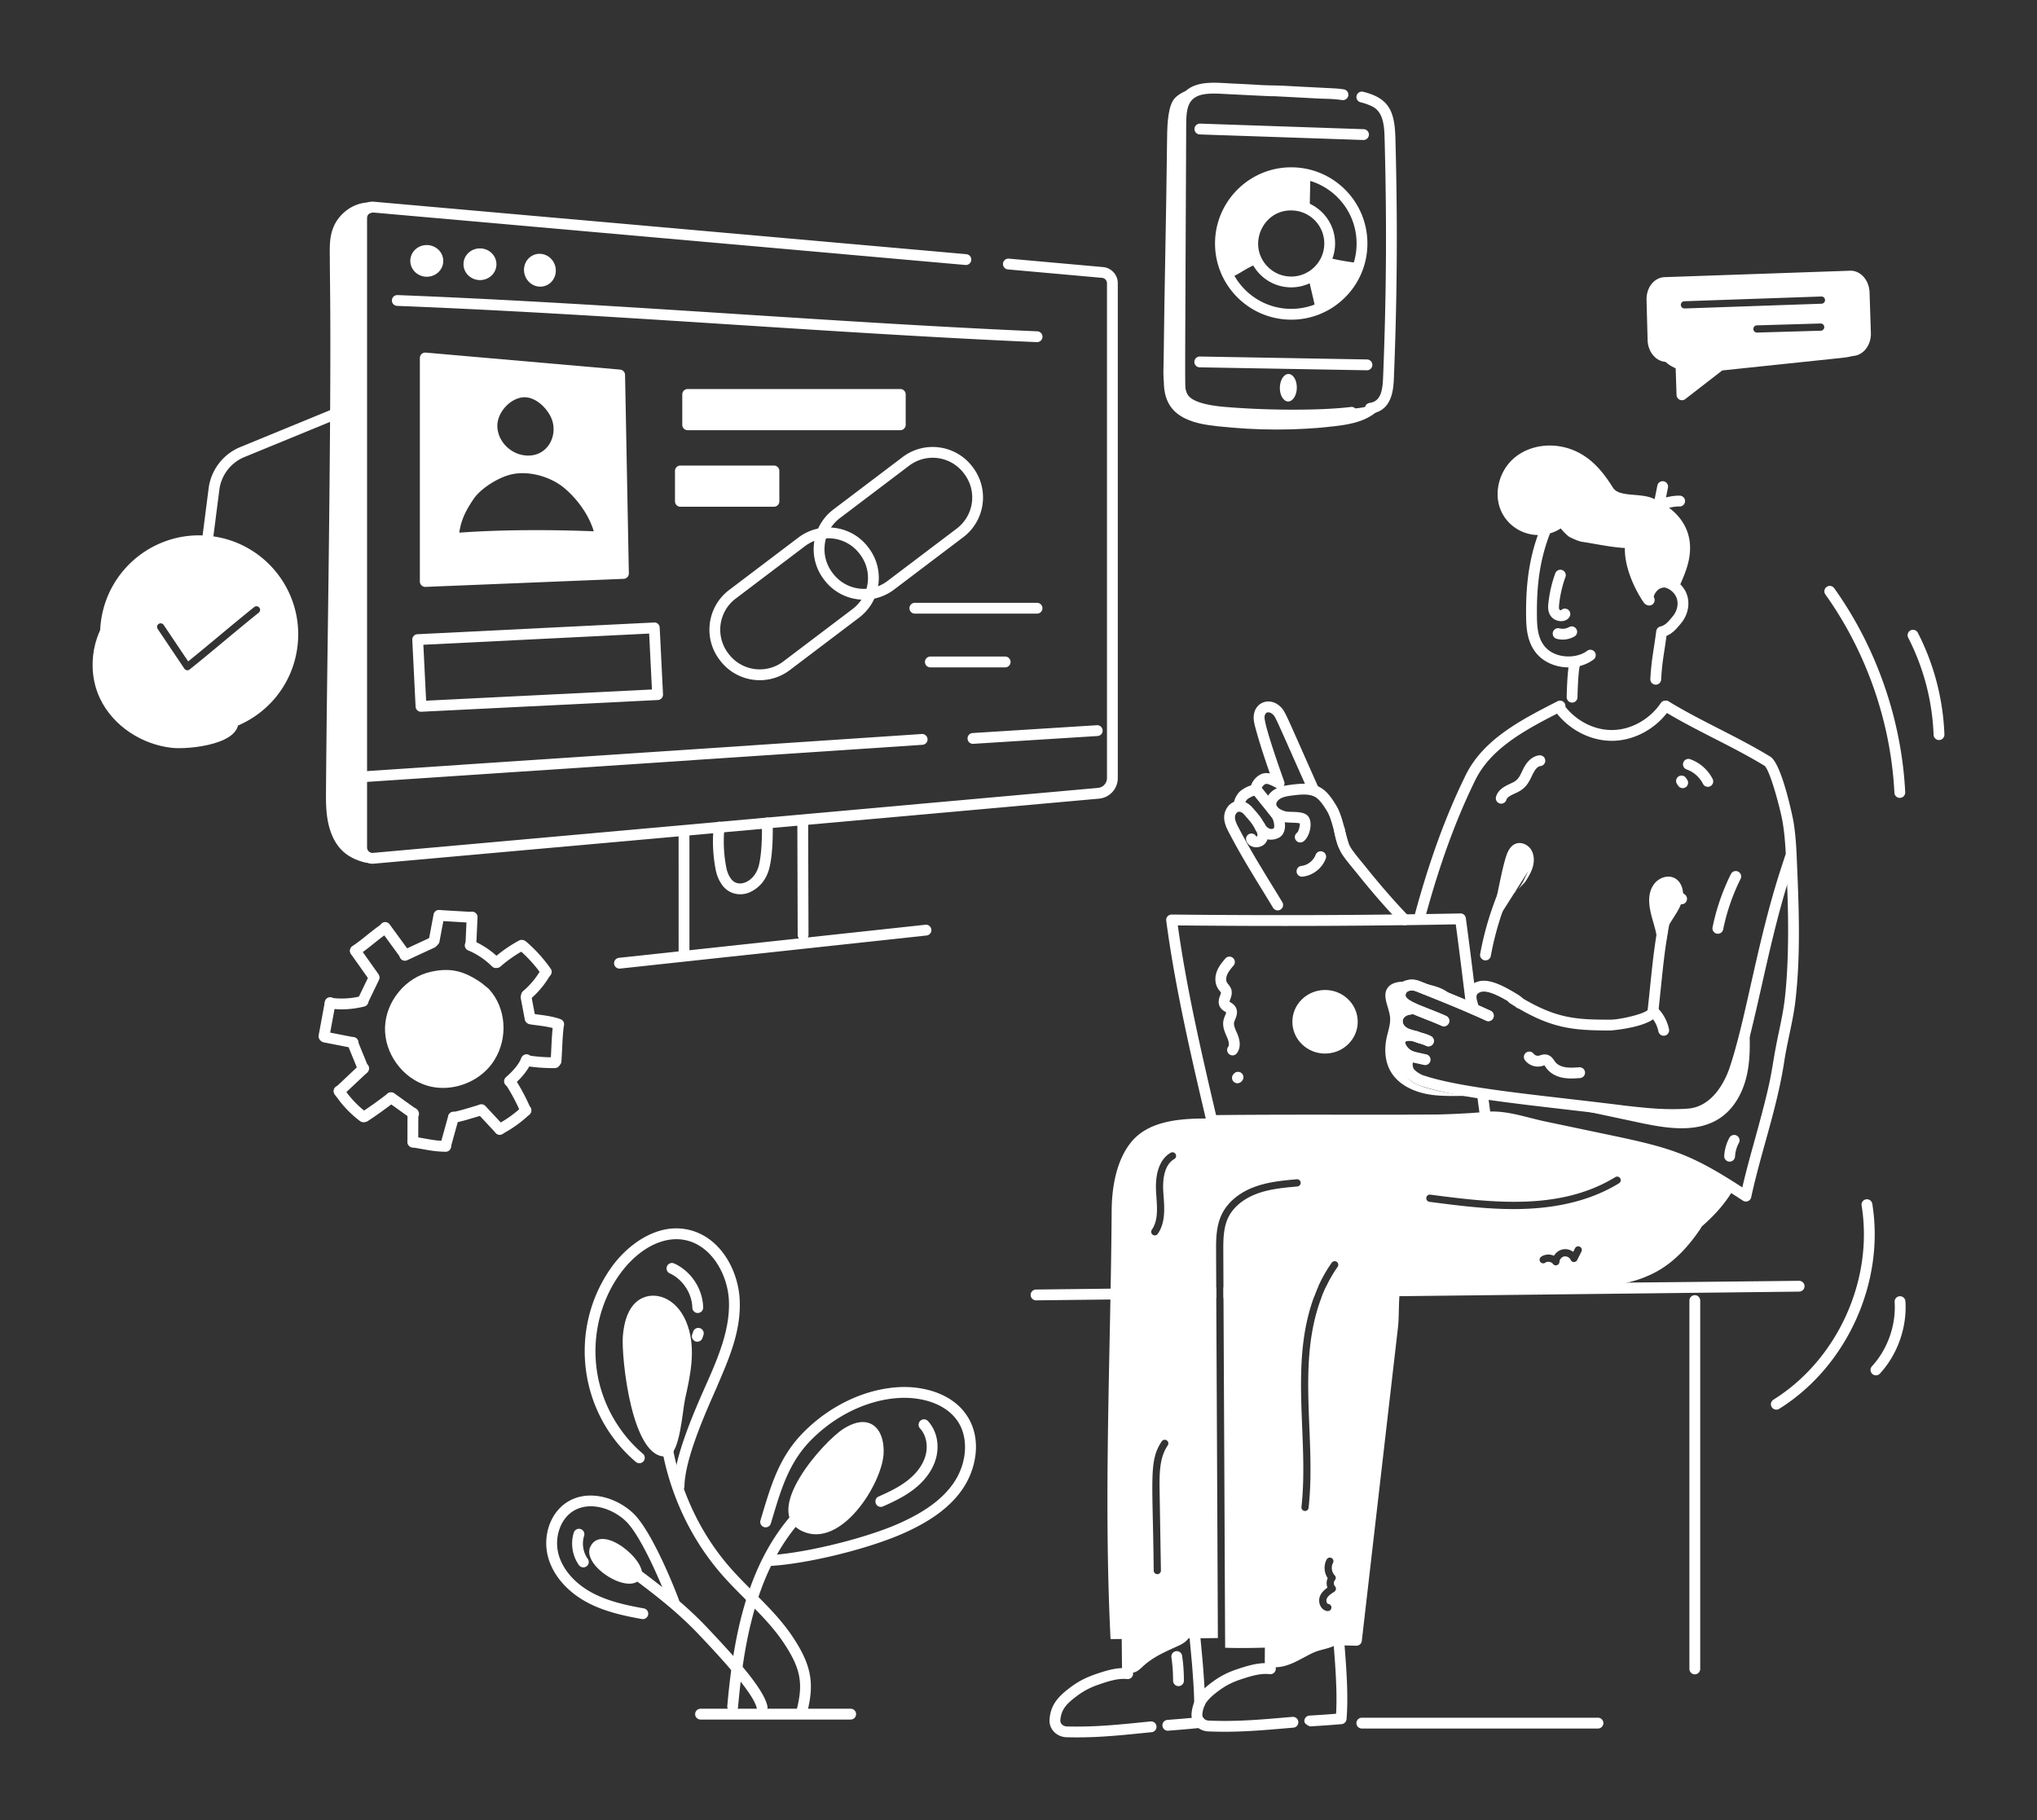<svg xmlns="http://www.w3.org/2000/svg" enable-background="new 0 0 600 600" viewBox="17.575 47.609 564.85 504.782" id="SEOLinkBuilding"><rect x="17.575" y="47.609" width="564.85" height="504.782" fill="#333333" stroke="none"/><path d="m128.629 313.179-5.448-7.458a1.5 1.5 0 0 1 2.424-1.77l5.446 7.458a1.5 1.5 0 1 1-2.422 1.77z" fill="#ffffff" class="colorffffff svgShape"></path><path d="M128.49 313.182a1.5 1.5 0 0 1 .73-1.992l7.592-3.519a1.5 1.5 0 0 1 1.262 2.722l-7.592 3.519a1.5 1.5 0 0 1-1.992-.73z" fill="#ffffff" class="colorffffff svgShape"></path><path d="M137.68 309.981a1.5 1.5 0 0 1-1.195-1.752l1.319-6.98a1.5 1.5 0 1 1 2.947.557l-1.318 6.98a1.5 1.5 0 0 1-1.752 1.195z" fill="#ffffff" class="colorffffff svgShape"></path><path d="M148.364 303.523a1.8 1.8 0 0 1-.089-.002l-8.999-.53a1.5 1.5 0 0 1-1.409-1.586c.05-.827.761-1.45 1.585-1.41l9 .53a1.5 1.5 0 0 1-.088 2.998z" fill="#ffffff" class="colorffffff svgShape"></path><path d="M148.068 311.278a1.5 1.5 0 0 1-1.43-1.567l.358-7.82a1.494 1.494 0 0 1 1.567-1.43 1.5 1.5 0 0 1 1.43 1.567l-.358 7.82a1.5 1.5 0 0 1-1.567 1.43z" fill="#ffffff" class="colorffffff svgShape"></path><path d="M155.07 316.074c-.385 0-.77-.147-1.063-.441a20.778 20.778 0 0 0-6.627-4.46 1.5 1.5 0 1 1 1.16-2.767 23.797 23.797 0 0 1 7.592 5.11 1.5 1.5 0 0 1-1.063 2.558z" fill="#ffffff" class="colorffffff svgShape"></path><path d="M155.383 316.027a1.5 1.5 0 0 1-.99-2.628c2.19-1.92 4.6-3.595 7.165-4.978a1.501 1.501 0 0 1 1.424 2.64 35.868 35.868 0 0 0-6.61 4.594c-.286.25-.639.372-.99.372z" fill="#ffffff" class="colorffffff svgShape"></path><path d="M167.864 318.044a37.727 37.727 0 0 0-6.355-7.03 1.5 1.5 0 0 1 1.955-2.275 40.722 40.722 0 0 1 6.861 7.59 1.501 1.501 0 0 1-2.46 1.715z" fill="#ffffff" class="colorffffff svgShape"></path><path d="M163.586 325.134a1.5 1.5 0 0 1-.974-2.642 22.44 22.44 0 0 0 4.74-5.609 1.5 1.5 0 1 1 2.576 1.536 25.403 25.403 0 0 1-5.37 6.357c-.283.24-.628.358-.972.358z" fill="#ffffff" class="colorffffff svgShape"></path><path d="M164.58 331.608a1.5 1.5 0 0 1-1.473-1.22l-1.112-5.863a1.5 1.5 0 1 1 2.947-.559l1.113 5.862a1.5 1.5 0 0 1-1.476 1.78z" fill="#ffffff" class="colorffffff svgShape"></path><path d="M171.94 333.066c-1.63-.607-3.829-.895-5.769-1.147-.507-.066-1-.13-1.469-.198a1.5 1.5 0 0 1 .428-2.97c.456.066.936.128 1.429.193 2.1.273 4.48.584 6.43 1.312a1.5 1.5 0 1 1-1.048 2.81z" fill="#ffffff" class="colorffffff svgShape"></path><path d="M171.756 343.408a1.5 1.5 0 0 1-1.498-1.61c.085-1.152.139-2.302.193-3.469.095-2.01.193-4.089.45-6.324a1.5 1.5 0 1 1 2.98.344c-.245 2.133-.34 4.16-.433 6.121-.056 1.193-.111 2.37-.198 3.548a1.5 1.5 0 0 1-1.494 1.39z" fill="#ffffff" class="colorffffff svgShape"></path><path d="M170.754 343.83c-2.422 0-4.65-.18-7.504-.596a1.5 1.5 0 0 1 .434-2.968c2.952.43 5.17.598 7.713.56h.02a1.5 1.5 0 0 1 .019 3c-.229.002-.456.004-.682.004z" fill="#ffffff" class="colorffffff svgShape"></path><path d="M158.86 348.982a1.5 1.5 0 0 1-.987-2.63c2.211-1.93 3.613-3.688 4.288-5.376a1.5 1.5 0 1 1 2.785 1.113c-.854 2.14-2.523 4.273-5.1 6.523-.284.248-.636.37-.986.37z" fill="#ffffff" class="colorffffff svgShape"></path><path d="M163.349 357.124a1.499 1.499 0 0 1-1.381-.913 52.167 52.167 0 0 0-4.216-7.926 1.501 1.501 0 0 1 2.518-1.632 55.153 55.153 0 0 1 4.458 8.383 1.5 1.5 0 0 1-1.38 2.088z" fill="#ffffff" class="colorffffff svgShape"></path><path d="M156.129 362.284a1.5 1.5 0 0 1-.696-2.83 30.306 30.306 0 0 0 6.935-4.982 1.5 1.5 0 1 1 2.076 2.165 33.295 33.295 0 0 1-7.62 5.476c-.223.116-.46.171-.695.171z" fill="#ffffff" class="colorffffff svgShape"></path><path d="M156.156 362.312c-.401 0-.801-.161-1.097-.478l-5.081-5.453a1.5 1.5 0 0 1 2.195-2.046l5.081 5.454a1.5 1.5 0 0 1-1.098 2.523z" fill="#ffffff" class="colorffffff svgShape"></path><path d="M143.321 359.036a1.5 1.5 0 0 1-.296-2.971c1.847-.374 3.247-.796 5.019-1.33.711-.215 1.479-.446 2.353-.698a1.5 1.5 0 0 1 .83 2.883c-.86.248-1.617.476-2.318.687-1.845.557-3.304.997-5.288 1.398-.1.02-.201.03-.3.03z" fill="#ffffff" class="colorffffff svgShape"></path><path d="M141.123 366.905a1.5 1.5 0 0 1-1.446-1.901l2.21-7.981a1.499 1.499 0 1 1 2.891.802l-2.21 7.98a1.5 1.5 0 0 1-1.445 1.1z" fill="#ffffff" class="colorffffff svgShape"></path><path d="M141.194 367.034h-.026c-2.588-.044-4.146-.323-6.505-.744-.806-.143-1.709-.305-2.788-.48a1.5 1.5 0 0 1 .48-2.961c1.098.177 2.017.341 2.836.488 2.295.41 3.68.657 6.028.697a1.501 1.501 0 0 1-.025 3z" fill="#ffffff" class="colorffffff svgShape"></path><path d="M132.053 365.844h-.004a1.5 1.5 0 0 1-1.496-1.504l.02-8.04a1.5 1.5 0 0 1 1.5-1.497h.004a1.5 1.5 0 0 1 1.496 1.504l-.02 8.04a1.5 1.5 0 0 1-1.5 1.497z" fill="#ffffff" class="colorffffff svgShape"></path><path d="M132.255 357.99c-.3 0-.603-.09-.866-.276-1.026-.726-2.091-1.49-3.156-2.254-1.04-.747-2.08-1.493-3.082-2.202a1.5 1.5 0 0 1 1.735-2.448c1.007.713 2.052 1.463 3.096 2.213 1.06.76 2.12 1.52 3.141 2.243a1.5 1.5 0 0 1-.868 2.724z" fill="#ffffff" class="colorffffff svgShape"></path><path d="M118.713 358.787a1.5 1.5 0 0 1-.828-2.751 117.658 117.658 0 0 0 7.168-5.132 1.5 1.5 0 0 1 1.838 2.372 120.949 120.949 0 0 1-7.352 5.263 1.493 1.493 0 0 1-.826.248z" fill="#ffffff" class="colorffffff svgShape"></path><path d="M118.315 358.835c-.315 0-.632-.1-.903-.303a30.451 30.451 0 0 1-7.08-7.543 1.5 1.5 0 0 1 2.503-1.653 27.447 27.447 0 0 0 6.384 6.801 1.5 1.5 0 0 1-.904 2.698z" fill="#ffffff" class="colorffffff svgShape"></path><path d="M111.636 351.794a1.5 1.5 0 0 1-1.028-2.592l6.788-6.389a1.5 1.5 0 0 1 2.056 2.185l-6.788 6.389c-.29.272-.659.407-1.028.407z" fill="#ffffff" class="colorffffff svgShape"></path><path d="M118.268 345.532a1.5 1.5 0 0 1-1.41-.988c-.425-1.168-.933-2.395-1.424-3.582-.504-1.217-1.026-2.476-1.473-3.707a1.5 1.5 0 1 1 2.818-1.025c.426 1.17.935 2.398 1.426 3.585.504 1.216 1.025 2.474 1.472 3.703a1.5 1.5 0 0 1-1.41 2.014z" fill="#ffffff" class="colorffffff svgShape"></path><path d="m115.18 338.226-7.831-1.533a1.5 1.5 0 0 1 .576-2.944l7.83 1.533a1.5 1.5 0 1 1-.575 2.944z" fill="#ffffff" class="colorffffff svgShape"></path><path d="M107.416 336.522a1.5 1.5 0 0 1-1.478-1.772l1.726-9.352a1.499 1.499 0 1 1 2.95.545l-1.724 9.35a1.502 1.502 0 0 1-1.474 1.229z" fill="#ffffff" class="colorffffff svgShape"></path><path d="M108.905 327.297a1.5 1.5 0 0 1 .414-2.971c2.818.393 5.763.224 8.518-.483a1.5 1.5 0 1 1 .746 2.905 25.257 25.257 0 0 1-9.678.55z" fill="#ffffff" class="colorffffff svgShape"></path><path d="M117.538 326.543a1.5 1.5 0 0 1-.698-2.003l3.086-6.388a1.499 1.499 0 1 1 2.701 1.306l-3.086 6.387a1.5 1.5 0 0 1-2.003.698z" fill="#ffffff" class="colorffffff svgShape"></path><path d="m120.041 319.472-5.136-7.253a1.5 1.5 0 0 1 2.45-1.734l5.135 7.253a1.5 1.5 0 0 1-2.449 1.734z" fill="#ffffff" class="colorffffff svgShape"></path><path d="M114.889 312.077a1.5 1.5 0 0 1 .419-2.08c1.37-.91 2.66-1.943 4.024-3.036 1.355-1.085 2.756-2.208 4.24-3.194a1.5 1.5 0 0 1 1.66 2.5c-1.372.91-2.66 1.943-4.025 3.035-1.354 1.086-2.756 2.209-4.24 3.195a1.5 1.5 0 0 1-2.078-.42zM153.394 340.804c-3.421 5.541-10.73 8.308-16.968 6.45-6.225-1.878-10.803-8.241-10.587-14.728.229-6.506 5.228-12.566 11.573-13.951 4.781-1.051 8.149-.386 12.808 2.855l1.812 1.48c4.405 4.768 4.801 12.366 1.362 17.894z" fill="#ffffff" class="colorffffff svgShape"></path><path d="M140.429 349.326c-1.494 0-2.988-.205-4.43-.635-6.888-2.077-11.897-9.047-11.66-16.215.255-7.23 5.737-13.835 12.753-15.367 5.287-1.163 9.076-.325 13.984 3.09.031.022.063.045.092.07l1.813 1.478c.054.045.105.093.153.145 4.774 5.169 5.42 13.453 1.536 19.7-2.975 4.818-8.611 7.734-14.241 7.734zm-2.695-29.286c-5.627 1.228-10.192 6.735-10.396 12.539-.191 5.754 3.99 11.57 9.521 13.238 5.62 1.675 12.182-.818 15.258-5.8l.003-.005c3.168-5.093 2.693-11.807-1.12-16.01l-1.684-1.373c-4.302-2.983-7.237-3.544-11.582-2.59z" fill="#ffffff" class="colorffffff svgShape"></path><path fill="#ffffff" d="M251.522 443.827c2.188-1.375 4.921-2.44 7.307-1.45 3.019 1.255 3.947 5.12 3.766 8.39-.468 8.423-11.863 26.547-22.591 21.476-11.462-5.418 5.979-24.935 11.518-28.416zM190.277 418.27c.317-4.21 1.647-8.987 5.492-10.71 4.185-1.875 10.07.471 12.536 7.812 2.219 6.603.737 13.533-.742 20.115-.754 3.352-1.408 15.407-4.875 15.984-9.922 1.649-12.837-27.532-12.41-33.201zM181.27 476.57c3.2-6.725 15.88 4.07 14.192 8.237-2.43 5.999-16.79-2.777-14.192-8.237z" class="colorcccccc svgShape"></path><path d="M220.745 522.39a1.5 1.5 0 0 1-1.496-1.632c1.97-22.303 6.729-47.028 27.084-61.314a1.5 1.5 0 1 1 1.723 2.456c-19.349 13.579-23.91 37.506-25.819 59.121a1.5 1.5 0 0 1-1.492 1.368z" fill="#ffffff" class="colorffffff svgShape"></path><path d="M229.725 480.478a1.5 1.5 0 0 1 1.41-1.585c9.931-.577 26.744-4.731 35.977-8.89C274.27 466.779 279 463.25 282 458.896c3.674-5.333 4.215-12.261 1.317-16.847-3.47-5.486-10.793-7.071-16.482-6.734-8.625.519-17.472 4.74-24.272 11.58-6.134 6.171-8.32 13.475-10.851 21.932l-.394 1.313a1.5 1.5 0 0 1-2.873-.863l.393-1.31c2.647-8.844 4.933-16.482 11.598-23.187 7.312-7.356 16.869-11.897 26.22-12.46 6.533-.395 15.03 1.535 19.196 8.126 4.132 6.536 2.283 14.83-1.381 20.152-3.323 4.824-8.447 8.682-16.125 12.14-9.67 4.355-26.63 8.545-37.036 9.15a1.5 1.5 0 0 1-1.584-1.41zM239.992 523.456a1.499 1.499 0 0 1-1.455-1.867c1.827-7.256 1.001-11.387-3.684-18.415-4.612-6.915-11.455-12.407-17.068-18.82-13.27-15.165-19.74-36.172-17.308-56.195a1.5 1.5 0 1 1 2.978.362c-2.33 19.19 3.87 39.323 16.588 53.857 2.04 2.33 4.291 4.582 6.469 6.758 3.813 3.814 7.758 7.757 10.837 12.374 5.132 7.697 6.127 12.754 4.096 20.812a1.5 1.5 0 0 1-1.453 1.134z" fill="#ffffff" class="colorffffff svgShape"></path><path d="m205.866 461.294-.031-.001a1.5 1.5 0 0 1-1.47-1.53c.165-8.166 5.734-20.745 9.06-28.26l.31-.697c3.359-7.595 6.341-15.042 5.955-22.648-.357-7.019-4.786-15.244-12.289-16.664-12.437-2.345-27.027 15.368-24.396 35.67 1.178 9.088 5.857 17.693 12.84 23.61a1.5 1.5 0 0 1-1.939 2.289c-15.72-13.319-18.886-36.66-6.964-53.734 4.2-6.014 12.22-12.448 21.018-10.783 9.106 1.723 14.3 11.094 14.726 19.46.464 9.146-3.328 17.15-6.517 24.71-3.235 7.31-8.651 19.544-8.804 27.108a1.5 1.5 0 0 1-1.499 1.47zM228.905 522.636a1.5 1.5 0 0 1-1.47-1.217c-.827-4.298-10.972-15.078-15.304-19.681l-.354-.376c-6.572-6.988-13.249-11.976-20.98-17.752l-.285-.213a1.5 1.5 0 1 1 1.795-2.404l.286.214c7.844 5.86 14.618 10.921 21.37 18.1l.353.375c7.293 7.75 15.15 16.416 16.064 21.17a1.5 1.5 0 0 1-1.475 1.784z" fill="#ffffff" class="colorffffff svgShape"></path><path d="M195.827 496.646c-.089 0-.178-.008-.267-.025-4.78-.86-10.291-1.998-15.214-4.636-5.381-2.884-9.284-7.35-10.71-12.251-1.722-5.919.42-12.422 5.095-15.461 5.953-3.874 13.987-1.29 18.525 3.107 4.785 4.638 10.7 18.845 12.574 23.927a1.5 1.5 0 1 1-2.814 1.038c-2.515-6.817-7.955-19.038-11.848-22.81-3.702-3.59-10.148-5.773-14.803-2.748-3.533 2.299-5.188 7.505-3.848 12.11 1.202 4.131 4.572 7.939 9.246 10.443 4.537 2.432 9.774 3.51 14.328 4.329a1.5 1.5 0 0 1-.264 2.977zM209.558 410.283c-.09-3.972-2.67-7.894-6.277-9.538a1.5 1.5 0 0 1 1.244-2.73c4.689 2.137 7.916 7.04 8.033 12.2a1.5 1.5 0 0 1-1.467 1.534c-.782.036-1.514-.61-1.533-1.466zM210.455 419.626a1.5 1.5 0 0 1-.938-1.903l.276-.815a1.5 1.5 0 1 1 2.844.955l-.279.824a1.5 1.5 0 0 1-1.903.939z" fill="#ffffff" class="colorffffff svgShape"></path><path d="M178.117 481.674c-1.838-2.562-2.386-6.02-1.432-9.026a1.5 1.5 0 0 1 2.86.908c-.675 2.121-.287 4.561 1.01 6.369a1.5 1.5 0 1 1-2.438 1.749zM261.827 465.518c-1.62 0-2.08-2.22-.61-2.872 2.718-1.205 5.574-2.541 8.014-4.448 1.777-1.388 4.083-3.706 4.974-6.862.778-2.757.194-5.723-1.491-7.554a1.5 1.5 0 1 1 2.207-2.031c2.411 2.62 3.243 6.606 2.17 10.4-1.11 3.937-3.883 6.747-6.013 8.411-2.709 2.117-5.882 3.601-8.643 4.826-.199.088-.405.13-.608.13zM253.464 524.501h-41.63a1.5 1.5 0 0 1 0-3h41.63a1.5 1.5 0 0 1 0 3z" fill="#ffffff" class="colorffffff svgShape"></path><path fill="#ffffff" d="M480.405 148.765c3.911 2.622 8.573 2.23 12.953 1.77l34.654-3.64c2.5-.262 5.222-.65 6.973-2.9s1.48-7.001-.963-7.782c-.587 3.005-2.703 5.204-5.01 6.22-2.307 1.015-4.811 1.044-7.264 1.061l-34.356.25c-4.512.032-7.888-.688-11.071-4.849-2.108 3.205 1.917 8.417 4.084 9.87z" class="colorcccccc svgShape"></path><path d="M535.995 128.715c-.06-1.844-.793-3.555-2.01-4.693-.965-.903-2.182-1.385-3.408-1.334l-51.414 1.783c-2.9.1-5.1 2.883-5.01 6.335l.291 11.095c.048 1.856.777 3.58 1.998 4.73.968.91 2.221 1.397 3.421 1.345l2.304-.08.302 9.259a1.5 1.5 0 0 0 2.418 1.137l13.992-10.845 32.474-1.127c2.873-.1 5.12-2.963 5.007-6.382l-.365-11.223zm-13.544 10.612-17.67.515h-.03a1 1 0 0 1-.028-1.999l17.67-.515h.03a1 1 0 0 1 .028 2zm.232-7.489-37.985 1.318a1 1 0 1 1-.068-2l37.984-1.317a1 1 0 0 1 .068 1.999z" fill="#ffffff" class="colorffffff svgShape"></path><path fill="#ffffff" d="M407.15 319.853c-1.778-.02-3.794.288-4.808 1.748-1.612 2.321.456 5.369.694 8.185.157 1.854-.519 3.662-.923 5.479-.701 3.144-.555 6.584 1.024 9.391 2.286 4.065 7.106 6.06 11.735 6.63 4.629.57 9.33.009 13.976.413a62.373 62.373 0 0 1-15.438-2.306c-2.08-.585-4.243-1.352-5.626-3.013-1.382-1.66-1.592-4.474.107-5.809-1.653.345-2.88-1.664-2.864-3.353s.686-3.38.33-5.032c-.222-1.034-.82-2.169-.254-3.06.588-.927 2.14-.983 2.515-2.014.409-1.126-.976-2.097-1.202-3.274-.188-.971.495-1.95 1.38-2.394.884-.443 1.919-.459 2.905-.387 3.466.253 6.494 1.558 9.434 3.32-.965-3.481-10-4.492-12.985-4.524zM440.424 292.313c.903-1.373 1.781-2.796 2.212-4.382s.36-3.379-.54-4.754-2.751-2.171-4.276-1.557c-1.597.643-2.326 2.463-2.803 4.118-.914 3.167-1.27 5.115-4.417 20.362l10.782-16.966c-1.438 2.86-1.947 4.503-4.361 6.605M478.994 307.64c.765-4.088 4.648-7.075 5.228-11.216.288-2.058-.501-4.416-2.369-5.328-1.95-.953-4.453.041-5.701 1.818-2.683 3.817-.411 9.064.445 12.57a28.2 28.2 0 0 1 .692 9.16 21.702 21.702 0 0 0 2.723-9.16M502.574 330.874c.235 4.849.467 9.76-.521 14.512-.988 4.752-3.346 9.409-7.338 12.17-6.418 4.44-15.054 2.995-22.686 1.37l-30.434-6.485c12.065 2.454 24.187 4.915 36.484 5.529 9.992.499 13.5-1.777 17.39-9.387a85.283 85.283 0 0 0 8.098-24.318M334.303 509.94c-.949.897-2.218 1.948-3.396 1.384-1.039-.498-1.178-1.894-1.173-3.045l.04-9.772c6.102 1.6 11.56-.52 17.521-1.262 1.44 3.356.092 5.395-2.83 6.743-3.717 1.714-7.113 3.065-10.162 5.951zM370.28 509.945c.541-3.059.63-6.198.262-9.282a30.787 30.787 0 0 0 18.895.28c.2-.062-.215 2.272-.405 2.516-.623.8-1.002.374-1.805.728-1.774.782-3.856.986-5.691 1.864-3.558 1.703-7.095 4.326-11.255 3.894z" class="colorcccccc svgShape"></path><path d="M354.832 404.67c0 1.01.01 2.01.01 3l-49.94.57h-.02a1.5 1.5 0 0 1-.02-3l20.68-.24 29.29-.33zM356.832 404.65l26.3-.31c-.43.97-.84 1.98-1.21 3.02l-25.08.29c0-.99-.01-1.99-.01-3zM517.962 404.3c.01.83-.66 1.51-1.49 1.52l-110.86 1.27-21.55.24c.4-1.04.83-2.04 1.3-3.01l83.42-.95c.1-.1.826-.02 47.66-.55.81 0 1.51.65 1.52 1.48zM468.507 357.296l-1.205-.131a1.5 1.5 0 1 1 .324-2.983l1.208.133c5.677.623 10.577 1.16 16.656.763 7.437-.478 10.792-8.698 11.644-11.205 4.598-13.57 7.64-35.014 14.32-55.478.47-1.44.978-2.99 1.106-3.417a1.5 1.5 0 0 1 2.873.863c-.243.807-1.72 5.276-1.986 6.13-5.89 18.95-9.03 39.754-13.472 52.865-1.003 2.955-4.997 12.638-14.29 13.236-6.223.405-11.094-.107-17.178-.776zM436.24 325.82a1.5 1.5 0 0 1 1.602-2.537c10.817 6.83 16.498 7.14 26.428 7.108 2.505-.008 9.199-1.546 10.191-2.679 1.528-14.056 1.563-17.694 4.533-31.754a1.5 1.5 0 0 1 2.936.62c-2.929 13.862-2.97 17.481-4.502 31.606-.457 4.214-13.025 5.206-13.15 5.207-10.97.035-17.019-.614-28.038-7.571zM410.875 303.36a1.499 1.499 0 0 1-1.059-1.837c4.05-15.037 8.69-27.778 14.19-38.953 4.943-10.049 15.6-15.426 25.433-20.464a1.5 1.5 0 1 1 1.369 2.668c-9.12 4.674-19.561 9.873-24.11 19.12-5.413 10.999-9.987 23.562-13.985 38.409a1.5 1.5 0 0 1-1.838 1.058z" fill="#ffffff" class="colorffffff svgShape"></path><path d="M353.595 359.88a1.5 1.5 0 0 1-1.461-1.159l-.446-1.906c-3.685-15.729-8.27-35.302-10.723-53.875-.11-.837.466-1.64 1.503-1.696 28.355.293 54.543.194 80.06-.303.768-.05 1.41.542 1.515 1.296 1.041 7.597 2.115 16.36 3.154 24.835.1.823-.484 1.575-1.306 1.675a1.494 1.494 0 0 1-1.671-1.303v-.006c-.979-7.977-1.987-16.21-2.97-23.472-24.606.466-49.85.561-77.079.296 2.44 17.598 6.635 35.637 10.61 52.604 11.723-.132 24.27-.124 36.417-.114 12.812.007 23.94.016 36.681-.112-.178-1.296-.356-2.653-.538-4.03l-.14-1.061a1.5 1.5 0 0 1 2.975-.393l.14 1.063c.227 1.723.45 3.415.677 5.054.025.232.051.407.076.582.064.428-.058.888-.34 1.217s-.687.545-1.12.55c-13.124.146-25.202.138-38.413.13-12.556-.009-25.538-.018-37.583.127h-.018zM476.615 237.49a1.5 1.5 0 0 1-1.408-1.587c.323-5.484.753-6.711 1.643-13.28.082-.61.529-1.108 1.128-1.255 1.479-.364 2.308-1.472 3.402-2.78 1.276-1.52 1.707-3.481 1.123-5.116-.642-1.793-2.666-3.188-4.402-3.05-1.426.115-2.592 1.655-1.907 2.873a1.5 1.5 0 1 1-2.615 1.47c-1.78-3.17.7-7.046 4.281-7.333 3.08-.246 6.372 1.962 7.467 5.03.942 2.636.31 5.722-1.65 8.055-1.195 1.43-2.232 2.71-3.982 3.437-.822 5.897-1.192 7.03-1.494 12.126a1.5 1.5 0 0 1-1.586 1.41zM443.552 228.733c-2.363-2.892-2.736-6.542-2.788-9.73-.168-10.16 1.064-17.725 4.122-25.294a1.496 1.496 0 0 1 1.952-.83c.769.311 1.14 1.185.83 1.953-2.897 7.174-4.065 14.388-3.904 24.12.046 2.81.334 5.708 2.11 7.883 2.854 3.49 8.781 3.553 11.79 1.278a1.5 1.5 0 1 1 1.81 2.393c-4.667 3.53-12.26 2.71-15.922-1.773zM477.58 189.31a1.497 1.497 0 0 1-1.47-1.792l1.039-5.244a1.5 1.5 0 0 1 2.943.584l-.538 2.71c1.114-.288 2.44-.527 3.796-.493a1.5 1.5 0 0 1-.032 3 6.065 6.065 0 0 0-.191-.003c-1.71 0-3.672.572-4.962 1.119-.188.08-.388.12-.586.12z" fill="#ffffff" class="colorffffff svgShape"></path><path d="M474.591 213.837c-2.858-4.261-5.591-10.662-4.825-15.675-4.06-.077-7.876-.882-11.858-1.556-1.595-.27-1.66-.071-4.402-1.388-.417-.198-3.104-2.892-2.542-3.416-4.685 4.435-12.373 3.223-15.458-2.457-2.442-4.49-.818-10.56 3.157-13.775 3.983-3.213 9.784-3.669 14.53-1.763 4.8 1.932 7.73 5.655 10.398 9.872 2.244 3.561 8.374 1.987 11.907 3.592 3.48 1.587 6.698 4.118 8.202 7.416 1.162 2.52 1.234 5.302.721 7.862a18.875 18.875 0 0 1-.435 1.726c-.574 1.927-1.39 3.765-2.206 5.594-1.317-.985-3.258-1.084-4.703-.3-1.445.786-2.595 2.627-2.486 4.268z" fill="#ffffff" class="colorffffff svgShape"></path><path d="M473.345 214.672c-2.537-3.783-4.346-8.11-4.96-11.87a17.584 17.584 0 0 1-.242-3.206c-3.598-.224-7.02-.924-10.485-1.511-1.659-.282-1.868-.106-4.801-1.515-.378-.18-1.604-1.253-2.49-2.41a11.383 11.383 0 0 1-16.18-4.1c-2.71-4.986-1.159-11.863 3.533-15.657 4.237-3.417 10.53-4.196 16.033-1.988 5.291 2.13 8.464 6.287 11.105 10.462.987 1.566 3.384 1.77 5.921 1.986 1.843.158 3.75.32 5.34 1.043 7.222 3.292 11.351 9.053 9.773 16.938-.534 2.666-1.674 5.242-2.742 7.636a1.5 1.5 0 0 1-2.268.59c-.837-.624-2.135-.7-3.089-.182-.991.538-1.771 1.843-1.705 2.85a1.501 1.501 0 0 1-2.743.934zm-19.105-20.765c1.956.935 2.304.984 3.128 1.1 3.054.432 7.805 1.567 12.426 1.656a1.499 1.499 0 0 1 1.454 1.726c-.174 1.14-.141 2.463.098 3.93.406 2.485 1.412 5.27 2.845 7.946 1.667-2.46 4.44-3.215 6.851-2.437.566-1.3 1.104-2.63 1.506-3.98a17.38 17.38 0 0 0 .402-1.593c.358-1.785.541-4.437-.612-6.94-1.218-2.67-3.867-5.04-7.462-6.679-1.118-.508-2.688-.642-4.351-.783-3.01-.257-6.421-.547-8.203-3.374-2.74-4.332-5.437-7.57-9.688-9.28-4.509-1.81-9.625-1.207-13.03 1.538-3.54 2.863-4.788 8.198-2.78 11.891 2.595 4.776 9.097 5.875 13.104 2.09l.013-.013a1.498 1.498 0 0 1 2.516 1.24c.357.558 1.362 1.637 1.783 1.962zm-.09-.043zM447.791 218.702c-1.11-1.287-.948-2.887-.871-3.656a35.207 35.207 0 0 1 1.932-8.453 1.5 1.5 0 0 1 2.82 1.023 32.179 32.179 0 0 0-1.768 7.732c-.065.65-.063 1.137.16 1.395.058.057.221.115.351.133a1.5 1.5 0 0 1 2.405 1.756c-.386.693-1.112 1.141-1.99 1.23-1.152.116-2.358-.371-3.039-1.16zM449.256 224.78a1.5 1.5 0 1 1 .758-2.903 3.631 3.631 0 0 0 2.647-.348 1.5 1.5 0 0 1 1.483 2.609 6.603 6.603 0 0 1-4.888.642zM453.51 242.464h-.013a1.5 1.5 0 0 1-1.487-1.513c.01-1.1.183-7.498.73-9.37a1.5 1.5 0 1 1 2.88.84c-.338 1.158-.59 6.269-.61 8.556a1.5 1.5 0 0 1-1.5 1.487z" fill="#ffffff" class="colorffffff svgShape"></path><path d="M448.752 244.777a1.5 1.5 0 0 1 2.428-1.762c3.219 4.431 8.426 7.157 13.58 7.048 5.159-.083 10.277-2.953 13.356-7.487a1.5 1.5 0 0 1 2.483 1.685c-3.62 5.33-9.67 8.702-15.79 8.802-6.17.096-12.299-3.111-16.057-8.286zM417.346 332.102c-7.312-3.248-13.072-4.236-13.013-8.523.05-3.447 3.716-5.14 6.97-3.846 5.675 2.256 13.446 5.344 19.615 8.212a1.5 1.5 0 0 1-1.266 2.721c-6.09-2.832-13.816-5.903-19.457-8.144-1.197-.475-2.845-.201-2.862 1.098-.024 1.726 5.547 3.216 11.232 5.74a1.5 1.5 0 1 1-1.22 2.742zM466.79 357.086c-5.038-.626-10.007-1.202-14.81-1.758-17.157-1.985-31.973-3.7-40.75-6.664-1.205-.407-3.32-1.68-4.162-3.011-.593-.92-1.134-2.945-.448-4.53.437-1.008 1.291-1.673 2.405-1.875.195-.037.395-.032.587.01 1.153.251 2.293.505 3.439.763a1.5 1.5 0 1 1-.658 2.926 513.422 513.422 0 0 0-3.003-.667c-.006.01-.011.022-.017.035-.195.451.027 1.419.224 1.723.344.547 1.721 1.49 2.592 1.783 8.478 2.863 23.148 4.56 40.135 6.527 4.813.557 9.79 1.134 14.836 1.761a1.5 1.5 0 1 1-.37 2.977z" fill="#ffffff" class="colorffffff svgShape"></path><path d="M409.298 342.222c-.14 0-.282-.02-.424-.061-2.759-.81-4.32-3.103-4.602-4.89-.21-1.329.244-2.518 1.215-3.182 1.507-1.03 3.494-1.115 5.746-.246.374.144.652.222.93.3a12.35 12.35 0 0 1 2.147.799 1.5 1.5 0 1 1-1.27 2.718 9.447 9.447 0 0 0-1.694-.63 12.328 12.328 0 0 1-1.193-.388c-.9-.347-2.146-.643-2.974-.075.017-.027-.004.295.25.822.333.688 1.11 1.546 2.29 1.893a1.5 1.5 0 0 1-.421 2.94z" fill="#ffffff" class="colorffffff svgShape"></path><path d="M408.504 336.1c-.129 0-.259-.016-.39-.051-3.387-.908-4.735-3.438-4.568-5.544.161-2.015 1.745-4.196 4.924-4.524a1.5 1.5 0 0 1 .309 2.984c-1.287.133-2.167.831-2.242 1.779-.064.802.515 1.914 2.355 2.407a1.5 1.5 0 0 1-.388 2.95z" fill="#ffffff" class="colorffffff svgShape"></path><path d="M417.346 332.102c-7.312-3.248-13.072-4.236-13.013-8.523.05-3.447 3.716-5.14 6.97-3.846 5.675 2.256 13.446 5.344 19.615 8.212a1.5 1.5 0 0 1-1.266 2.721c-6.09-2.832-13.816-5.903-19.457-8.144-1.197-.475-2.845-.201-2.862 1.098-.024 1.726 5.547 3.216 11.232 5.74a1.5 1.5 0 1 1-1.22 2.742z" fill="#ffffff" class="colorffffff svgShape"></path><path d="M424.596 327.114c-.301-1.18-.728-2.185-.56-3.7.19-1.692 1.572-3.117 3.525-3.627 2.369-.622 5.384.322 10.088 3.156.951.567 1.842 1.078 2.536 1.96a1.5 1.5 0 1 1-2.358 1.855c-.368-.469-1.102-.873-1.727-1.246-3.784-2.28-6.327-3.202-7.78-2.823-.606.159-1.248.573-1.301 1.059-.097.862.191 1.462.485 2.63a1.5 1.5 0 0 1-2.908.736zM409.298 342.222c-.14 0-.282-.02-.424-.061-2.759-.81-4.32-3.103-4.602-4.89-.21-1.329.244-2.518 1.215-3.182 1.507-1.03 3.494-1.115 5.746-.246.374.144.652.222.93.3a12.35 12.35 0 0 1 2.147.799 1.5 1.5 0 1 1-1.27 2.718 9.447 9.447 0 0 0-1.694-.63 12.328 12.328 0 0 1-1.193-.388c-.9-.347-2.146-.643-2.974-.075.017-.027-.004.295.25.822.333.688 1.11 1.546 2.29 1.893a1.5 1.5 0 0 1-.421 2.94z" fill="#ffffff" class="colorffffff svgShape"></path><path d="M408.504 336.1c-.129 0-.259-.016-.39-.051-3.387-.908-4.735-3.438-4.568-5.544.161-2.015 1.745-4.196 4.924-4.524a1.5 1.5 0 0 1 .309 2.984c-1.287.133-2.167.831-2.242 1.779-.064.802.515 1.914 2.355 2.407a1.5 1.5 0 0 1-.388 2.95zM429.223 313.93a1.5 1.5 0 0 1-1.205-1.747 85.732 85.732 0 0 1 8.675-24.885 1.5 1.5 0 0 1 2.649 1.411 82.682 82.682 0 0 0-8.373 24.015 1.5 1.5 0 0 1-1.746 1.205zM388.599 282.153a91.852 91.852 0 0 1-.922-3.378c-.448-1.688-1.133-4.555-2.054-6.08-.777-1.302-2.03-3.316-3.351-4.053-1.64-.912-3.81-.732-6.077-.45-1.198.15-2.437.305-3.391.793-.79.406-1.336 1.086-1.327 1.653.016.936 1.43 1.74 2.753 2.02 1.138.237 4.162-.146 5.623.904 2.113 1.448.985 6.21-.9 7.447a1.5 1.5 0 0 1-1.67-2.492c.396-.376.804-1.9.712-2.545-.492-.16-1.543-.19-2.263-.21-.775-.02-1.506-.041-2.118-.168-2.525-.534-5.09-2.257-5.137-4.906-.027-1.748 1.106-3.42 2.958-4.372 1.426-.73 3-.927 4.388-1.1 4.185-.524 7.456-.475 10.16 2.735.87 1.009 1.607 2.185 2.213 3.202 1.146 1.898 1.84 4.824 2.385 6.869.303 1.168.589 2.27.889 3.263a1.5 1.5 0 1 1-2.871.868zM370.598 299.383c-3.963-6.58-8.207-13.138-12.156-20.698-.647-1.24-1.455-2.786-1.416-4.538.045-1.959 1.449-4.142 3.722-4.403 1.438-.159 2.953.502 4.078 1.782 2.063 2.336 2.518 2.873 3.814 5.306.895 1.68.79 3.496-.237 4.684-1.452 1.676-4.563 1.37-5.24-.786a1.5 1.5 0 0 1 2.763-1.142c.084 0 .182-.02.224-.05.18-.212.133-.75-.126-1.238-1.436-2.694-1.643-2.659-3.452-4.794-.462-.526-1.047-.83-1.481-.782-.592.068-1.05.843-1.065 1.49-.022.98.537 2.05 1.076 3.082 2.941 5.632 6.089 10.765 9.133 15.729a679.874 679.874 0 0 1 2.933 4.811 1.5 1.5 0 0 1-2.57 1.547z" fill="#ffffff" class="colorffffff svgShape"></path><path d="M368.983 280.358c-1.458-.4-2.819-1.566-3.39-2.9a1.5 1.5 0 0 1 2.76-1.178c.185.432.783 1.009 1.426 1.186.5.14.814-.026 1.002-.164.3-.33.075-2.186-.607-3.087a1.5 1.5 0 1 1 2.392-1.81c1.478 1.954 2.081 5.796-.018 7.322-.717.523-2.266.989-3.565.631zM359.9 271.774c-.663-1.528.431-3.542 1.277-4.451.512-.55 1.934-1.518 3.311-1.897.555-1.648 2.066-3.12 3.682-3.377.498-.08 1.02-.04 1.538.07-1.466-4.193-2.908-8.54-4.057-12.83-.293-1.096-.544-2.177-.399-3.349.454-3.724 4.487-4.988 7.234-2.473 1.515 1.386 1.375 1.658 10.663 22.476a1.5 1.5 0 0 1-2.74 1.223c-9.354-20.969-9.074-20.687-9.948-21.486-.478-.438-1.154-.633-1.574-.452-.384.165-.607.66-.657 1.078-.26 2.101 4.752 16.091 5.441 18.03.462 1.298-.933 2.482-2.139 1.815-.634-.351-2.257-1.243-2.893-1.139-.626.1-1.392 1.16-1.375 1.733a1.5 1.5 0 0 1-1.765 1.52c-.486.045-1.8.75-2.125 1.1-.328.354-.655 1.037-.68 1.325a1.5 1.5 0 0 1-2.794 1.084zm2.792-1.044zm2.715-2.485h.001z" fill="#ffffff" class="colorffffff svgShape"></path><path d="M370.246 274.33c-.645-.815-4.728-5.856-5.39-6.693a1.5 1.5 0 0 1 2.353-1.86c.617.78 4.763 5.898 5.39 6.694a1.499 1.499 0 1 1-2.353 1.86zM405.998 303.732c-4.243-4.402-8.215-9.03-12.007-13.765-1.309-1.634-2.786-3.306-4.029-5.103-1.12-1.615-1.93-3.837-2.408-6.602a.522.522 0 0 1-.009-.054l-.054-.292a1.5 1.5 0 0 1 2.955-.52l.06.329c.321 1.825.862 3.9 1.923 5.432 1.148 1.661 2.593 3.3 3.904 4.934a210.05 210.05 0 0 0 8.46 9.962 144.05 144.05 0 0 0 3.365 3.596 1.5 1.5 0 0 1-2.16 2.083zM377.113 289.401a1.5 1.5 0 0 1 1.337-1.647c1.723-.18 3.347-1.454 3.95-3.1a1.5 1.5 0 0 1 2.816 1.033c-.997 2.724-3.592 4.753-6.455 5.05a1.5 1.5 0 0 1-1.648-1.336zM350.227 521.498a1.5 1.5 0 0 1-1.5-1.48c-.046-3.306-.286-6.638-.57-10.337-.068-.908-.252-2.859-.444-4.896-.237-2.507-.481-5.099-.548-6.146a1.5 1.5 0 0 1 1.402-1.592 1.49 1.49 0 0 1 1.592 1.403c.064 1 .306 3.57.54 6.053.195 2.062.381 4.037.45 4.952.288 3.747.53 7.128.578 10.522a1.5 1.5 0 0 1-1.48 1.52h-.02zM341.405 527.595a1.5 1.5 0 0 1-.12-2.995l1.268-.102c2.308-.174 4.454-.36 6.535-.568.266-.25.622-.404 1.015-.407h.013a1.5 1.5 0 0 1 1.5 1.486c.001.154-.008.294-.02.449a1.5 1.5 0 0 1-1.341 1.37 264.54 264.54 0 0 1-7.468.66l-1.258.102a1.521 1.521 0 0 1-.124.005zm8.696-2.26h.01-.01zM313.332 529.408c-2.743-.074-4.941-2.244-4.719-5.007.312-3.855 2.18-6.073 5.443-8.581 2.303-1.768 4.391-2.886 7.208-3.86 2.499-.866 4.959-1.642 7.447-1.728-.055-1.734-.045-8.709-.163-10.315a1.5 1.5 0 0 1 1.387-1.605c.805-.053 1.545.56 1.605 1.386.136 1.857.095 9.735.233 11.993a1.5 1.5 0 0 1-1.655 1.582c-2.477-.259-5.132.572-7.873 1.523-2.491.86-4.334 1.846-6.362 3.403-2.567 1.974-4.04 3.491-4.28 6.445-.083 1.042.8 1.738 1.81 1.765 8.13.219 14.935-.552 23.19-1.386a1.5 1.5 0 1 1 .296 2.985l-2.657.266c-7.312.74-13.433 1.331-20.91 1.134zM379.268 525.029a1.5 1.5 0 0 1 1.37-1.62c.302-.025.603-.043.907-.062.902-.058 3.24-.184 6.518-.456.515-8.485-.896-20.44-1.134-25.358a1.5 1.5 0 0 1 1.426-1.57 1.495 1.495 0 0 1 1.57 1.425c.05 1.024.27 3.791.464 6.233.51 6.407 1.118 14.35.571 20.781a1.5 1.5 0 0 1-1.361 1.368c-2.427.215-4.871.394-7.475.546-.575.036-.907.056-1.236.083-.043.004-1.55-.535-1.62-1.37zm10.198-.754h.01-.01z" fill="#ffffff" class="colorffffff svgShape"></path><path d="M352.643 527.79c-1.472-.053-2.827-.723-3.705-1.84a4.535 4.535 0 0 1-.944-3.235c.12-1.184.41-2.297.86-3.32l.051-.121.054-.119c.753-1.579 2.264-3.194 4.616-4.936 2.322-1.737 4.428-2.825 7.266-3.75 2.507-.83 4.977-1.572 7.467-1.618-.015-.708-.003-2.272.01-3.993.017-2.39.039-5.364-.016-6.327a1.5 1.5 0 0 1 1.413-1.582 1.484 1.484 0 0 1 1.583 1.412c.06 1.06.039 3.835.02 6.52-.01 1.216-.04 4.136.025 5.47a1.5 1.5 0 0 1-1.68 1.563c-2.457-.299-5.134.493-7.886 1.405-2.51.818-4.365 1.776-6.41 3.307-2.4 1.777-3.337 3.059-3.7 3.821a8.01 8.01 0 0 0-.687 2.56c-.047.504.146.872.316 1.09.326.413.874.674 1.464.695 8.147.343 14.954-.328 23.213-1.035a1.507 1.507 0 0 1 1.619 1.37 1.5 1.5 0 0 1-1.371 1.62l-2.746.233c-7.074.608-13.462 1.123-20.832.81z" fill="#ffffff" class="colorffffff svgShape"></path><ellipse cx="385.004" cy="330.981" rx="7.56" ry="7.316" transform="rotate(-.635 385.005 330.983)" fill="#ffffff" class="colorffffff svgShape"></ellipse><path d="M375.945 331.082c-.055-4.936 4.024-8.861 8.961-8.916 4.914-.069 9.103 3.79 9.158 8.714.026 2.365-.898 4.595-2.602 6.28-1.69 1.674-3.95 2.61-6.36 2.636-4.913.069-9.102-3.79-9.157-8.714zm9.053 5.715c1.61 0 3.173-.6 4.354-1.769 3.718-3.68.98-9.863-4.341-9.863-1.61 0-3.173.6-4.354 1.769-1.12 1.109-.98 9.863 4.341 9.863z" fill="#ffffff" class="colorffffff svgShape"></path><path d="M515.892 287.61c-.16-4.09-.31-7.95-1.01-12.27-.03-.15-3.11-15.86-6.41-17.88-9.006-5.522-19.138-9.8-28.14-15.3a1.498 1.498 0 1 0-1.56 2.56c9.157 5.605 19.074 9.753 28.11 15.28 1.49 1.19 4.42 12.02 5.04 15.82.866 5.347.866 10.104 1.13 15.43.37 7.52.78 21.88-.59 33.57-.36 3.04-1.02 6.15-1.65 9.16-2.568 12.188-1.01 9.358-6.58 29.49-1.21 4.35-2.45 8.82-3.52 13.44-13.984-9.033-19.241-10.84-36-14.36l-18.76-3.94c-1.27-.27-2.58-.6-3.96-.95-4.03-1.03-8.19-2.09-12.24-1.71-10.444.995-20.722.754-31.45 1.19-1.85.07-3.82.08-5.85.09-12.99-.31-24.82.73-39 .59-8.03-.08-17.24.36-22.27 6.62-4.06 5.04-5.3 12.43-5.35 18.9-.277 39.963-2.282 79.042-.31 118.85 9.92-.1 19.84-.19 29.76-.29-.055-13.307-.246-55.922-.44-94.23 0-.99-.01-1.99-.01-3-.01-3.2-.03-6.48-.04-9.87-.02-3.32-.03-7.08 1.57-10.4 1.63-3.38 4.91-6.11 9.22-7.67 3.76-1.36 7.73-1.72 11.57-2.07.55-.04 1.04.36 1.09.91.05.55-.36 1.04-.91 1.09-3.71.33-7.55.68-11.06 1.95-3.82 1.39-6.7 3.75-8.11 6.66-1.4 2.91-1.39 6.42-1.37 9.52.01 3.39.03 6.67.04 9.86 0 1.01.01 2.01.01 3 .279 55.237.298 63.577.46 96.94 12.024.398 24.508-.976 36.34-.56.77.03 1.46-.55 1.55-1.32l10.04-87.02c.15-1.23.19-2.8.23-4.61.03-1.24.07-2.61.15-3.99.01-.35.04-.7.06-1.05 2.13-1.51 5.95-1.44 8.12-1.41 38.872.37 45.944.947 54.99-1.26.145-.145 4.001-.744 8.5-3.29 4.83-2.74 8.58-6.95 11.69-11.49.08-.13.26-.43.51-.85 3.31-2.87 6.14-6.01 8.14-9.25 1.1.7 2.19 1.41 3.27 2.11.41.27.93.31 1.39.13.45-.19.78-.59.89-1.07 2.75-12.74 7.183-24.596 9.19-37.82.86-5.579 2.414-11.03 3.07-16.67 1.465-12.372.97-25.894.46-37.56zm-174.51 160.86c-2.22 3.26-2.33 7.47-2.26 12.22l.37 22.47c.01.55-.43 1.01-.98 1.02h-.02c-.54 0-.99-.44-1-.99-.243-25.175-1.442-30.433 2.23-35.84a1 1 0 1 1 1.66 1.12zm-4.41-59.82c1.75-2.48 1.5-5.9 1.26-9.21.052-.559-1.314-9.043 3.96-12.13a1.01 1.01 0 0 1 1.37.37c.28.47.12 1.09-.36 1.36-2.9 1.69-3.26 5.92-3.05 9.16l.08 1.1c.25 3.48.53 7.43-1.62 10.5-.19.28-.5.43-.82.43-.2 0-.4-.06-.57-.18-.45-.32-.56-.94-.25-1.4zm77.23-9.72c17.178 2.249 35.988 4.507 51.28-4.86a.988.988 0 0 1 1.37.33c.29.47.14 1.08-.33 1.37-8.74 5.369-19.064 7.16-29.28 7.16-7.84 0-15.68-1.02-23.29-2.01-.55-.08-.94-.58-.87-1.13.07-.54.57-.94 1.12-.86zm41.9 15.78-1.18 2.35a.999.999 0 0 1-1.81-.04c-.28-.66-1.08-1.08-1.78-.96-.7.13-1.3.82-1.33 1.53-.026.543-.498.95-1 .95-.31 0-.61-.15-.81-.41-.45-.61-1.5-.78-2.11-.34-.45.32-1.08.22-1.4-.23-.32-.45-.21-1.08.23-1.4 1.04-.74 2.44-.79 3.57-.28 1.109-1.883 3.509-2.454 5.34-1.08l.49-.99c.25-.49.85-.69 1.34-.44.5.24.7.84.45 1.34zm-68.54 94.35c-.96.61-1.78 1.18-2.1 1.96-.211.499.005 1.379.44 1.41.55.08.93.58.86 1.13a1 1 0 0 1-.99.86h-.13c-.77-.11-1.42-.56-1.83-1.27-.5-.87-.58-1.98-.2-2.9.43-1.05 1.27-1.78 2.06-2.34-.32-.84-.3-1.81.07-2.63-1.02-1.5-1.16-3.56-.29-5.17.26-.49.86-.67 1.35-.41s.67.87.41 1.36c-.59 1.08-.38 2.57.48 3.46.36.37.37.95.03 1.35-.38.44-.37 1.23.03 1.66.21.22.3.51.27.81-.04.29-.21.56-.46.72zm-3.5-81.73c-7.091 18.426-1.465 39.025-3.62 58.44-.05.51-.49.89-.99.89-.04 0-.07-.01-.11-.01a.992.992 0 0 1-.88-1.1c2.106-19.055-3.397-39.475 3.46-58.19.37-1.04.78-2.05 1.21-3.02 1.06-2.34 2.3-4.51 3.72-6.53.32-.45.95-.56 1.4-.24.45.32.56.94.24 1.39a36.32 36.32 0 0 0-3.13 5.36c-.47.97-.9 1.97-1.3 3.01z" fill="#ffffff" class="colorffffff svgShape"></path><path d="M359.352 340.302a1.5 1.5 0 0 1-1.2-2.398c.322-.432.221-1.347-.278-2.512l-.16-.369c-.56-1.278-1.256-2.87-.84-4.587.106-.434.27-.838.416-1.194.114-.279.305-.744.295-.9-.02.029-.22-.102-.358-.19-.434-.278-1.028-.66-1.4-1.365-.895-1.698.387-3.402.31-3.906-.027-.078-.205-.297-.324-.442a7.207 7.207 0 0 1-.445-.585c-.903-1.356-1.021-3.215-.317-4.973.558-1.391 1.504-2.504 2.339-3.486a1.501 1.501 0 0 1 2.285 1.943c-.72.847-1.463 1.722-1.839 2.66-.327.815-.315 1.675.028 2.192.288.433.944 1.005 1.184 1.967.348 1.386-.426 2.611-.536 3.243.37.29 1.188.648 1.684 1.496.986 1.683-.189 3.349-.406 4.246-.178.735.235 1.68.672 2.679l.17.39c.973 2.271.946 4.118-.078 5.489a1.496 1.496 0 0 1-1.202.602zm-.846-14.83h.01-.01zM359.662 347.608a1.5 1.5 0 0 1-.03-2.121l.167-.17a1.5 1.5 0 0 1 2.14 2.103l-.156.16a1.5 1.5 0 0 1-2.12.028zM477.442 333.652a8.677 8.677 0 0 0-2.247-4.274 1.5 1.5 0 1 1 2.157-2.086 11.73 11.73 0 0 1 3.032 5.767 1.5 1.5 0 0 1-2.942.593zM453.285 346.706a12.69 12.69 0 0 1-2.302-.19c-1.986-.365-3.63-1.326-4.631-2.705-.08-.11-.16-.226-.238-.343a5.732 5.732 0 0 0-.297-.412c-.061.025-.175.061-.26.089-.157.05-.315.1-.471.139a4.5 4.5 0 0 1-4.644-1.637 1.5 1.5 0 0 1 2.397-1.805c.33.438.984.667 1.513.533.096-.025.194-.057.29-.088.473-.15 1.116-.358 1.88-.184 1.108.25 1.692 1.114 2.078 1.686.06.088.119.176.18.26.737 1.016 2.036 1.386 2.745 1.516 1.25.23 2.63.13 3.965.034a1.51 1.51 0 0 1 1.605 1.388 1.5 1.5 0 0 1-1.388 1.604c-.765.056-1.582.115-2.422.115zM493.631 306.54a1.5 1.5 0 0 1-1.17-1.77 59.984 59.984 0 0 1 5.092-14.761 1.499 1.499 0 1 1 2.683 1.339 56.99 56.99 0 0 0-4.836 14.022 1.5 1.5 0 0 1-1.769 1.17zM482.955 298.072c-2.108-1.642-4.396-1.444-4.295-1.427a1.5 1.5 0 0 1-.023-3c2.238-.014 4.41.695 6.162 2.06a1.5 1.5 0 0 1-1.844 2.367zM437.752 288.082c-1.03-1.255.407-3.034 1.852-2.284a1.5 1.5 0 0 1 .806 2.828 2.166 2.166 0 0 1-2.658-.544zM433.433 270.43a1.5 1.5 0 0 1-1.014-1.864c.796-2.7 3.867-3.403 5.151-4.224 1.443-.921 1.72-2.282 2.686-4.033 1.063-1.918 2.556-3.062 4.202-3.224a1.5 1.5 0 0 1 .293 2.985c-1.16.114-1.961 1.827-2.422 2.793-.788 1.654-1.486 2.948-3.143 4.007-1.483.947-3.554 1.403-3.89 2.546a1.5 1.5 0 0 1-1.863 1.014zM489.794 264.98a8.242 8.242 0 0 0-4.535-3.985 1.5 1.5 0 1 1 1.008-2.826c2.659.948 4.92 2.934 6.2 5.45a1.5 1.5 0 1 1-2.673 1.361zM482.937 265.532l-.33-.485a1.5 1.5 0 0 1 2.478-1.691l.33.484a1.5 1.5 0 0 1-2.478 1.692zM497.11 369.767a1.5 1.5 0 0 1-1.415-1.58 11.995 11.995 0 0 1 1.433-5.04 1.5 1.5 0 1 1 2.635 1.436 8.948 8.948 0 0 0-1.072 3.77 1.5 1.5 0 0 1-1.58 1.414zM330.84 501.391a1.5 1.5 0 0 1-1.5-1.483l-.041-3.658a1.5 1.5 0 0 1 1.483-1.517h.017a1.5 1.5 0 0 1 1.5 1.484l.04 3.658a1.5 1.5 0 0 1-1.482 1.516h-.017zM344.364 515.227h-.005a1.5 1.5 0 0 1-1.495-1.505 43.53 43.53 0 0 0-.463-6.474 1.5 1.5 0 0 1 2.97-.437c.335 2.284.501 4.613.493 6.921a1.5 1.5 0 0 1-1.5 1.495zM460.686 526.989h-65.484a1.5 1.5 0 0 1 0-3h65.484a1.5 1.5 0 0 1 0 3zM510.143 438.554a1.5 1.5 0 0 1-.795-2.773c17.73-11.057 27.781-33.186 24.444-53.812a1.5 1.5 0 1 1 2.961-.48c3.525 21.786-7.092 45.159-25.817 56.838a1.496 1.496 0 0 1-.793.227zM536.747 428.644a1.5 1.5 0 0 1-.09-2.12c4.357-4.74 6.708-11.405 6.29-17.829a1.501 1.501 0 0 1 1.399-1.594 1.507 1.507 0 0 1 1.594 1.4c.471 7.225-2.173 14.721-7.074 20.053a1.5 1.5 0 0 1-2.119.09zM542.883 267.447c-.973-19.535-7.77-39.058-19.14-54.973a1.5 1.5 0 0 1 2.442-1.744c11.699 16.376 18.693 36.466 19.694 56.567a1.5 1.5 0 1 1-2.996.15zM553.751 251.413a64.308 64.308 0 0 0-7.042-26.954 1.5 1.5 0 0 1 2.668-1.373 67.332 67.332 0 0 1 7.372 28.22 1.5 1.5 0 0 1-2.998.107zM487.538 511.961a1.5 1.5 0 0 1-1.5-1.5V408.308a1.5 1.5 0 0 1 3 0V510.46a1.5 1.5 0 0 1-1.5 1.5zM187.865 314.901a1.5 1.5 0 0 1 1.33-1.652l85.022-9.18a1.5 1.5 0 0 1 .322 2.982l-85.021 9.18a1.5 1.5 0 0 1-1.653-1.33zM120.874 287.149a4.522 4.522 0 0 1-3.046-1.182 4.522 4.522 0 0 1-1.467-3.328V108.047c0-1.263.536-2.476 1.467-3.328a4.53 4.53 0 0 1 3.447-1.164l164.269 14.554a1.5 1.5 0 1 1-.266 2.989l-164.27-14.555a1.51 1.51 0 0 0-1.647 1.504V282.64c0 .429.175.825.492 1.114.316.29.72.428 1.154.39l201.018-18.023a2.74 2.74 0 0 0 2.51-2.744V126.17c0-.787-.592-1.433-1.376-1.503l-26.096-2.34a1.5 1.5 0 1 1 .267-2.989l26.097 2.34a4.487 4.487 0 0 1 4.107 4.492v137.206c0 3-2.253 5.465-5.24 5.732l-201.02 18.023a4.593 4.593 0 0 1-.4.018z" fill="#ffffff" class="colorffffff svgShape"></path><path d="M207.255 313.46a1.5 1.5 0 0 1-1.5-1.5l-.005-33.228a1.5 1.5 0 0 1 3 0l.005 33.229a1.5 1.5 0 0 1-1.5 1.5zM240.27 308.407a1.5 1.5 0 0 1-1.5-1.495l-.099-31.625a1.5 1.5 0 0 1 1.495-1.505h.005a1.5 1.5 0 0 1 1.5 1.495l.099 31.625a1.5 1.5 0 0 1-1.496 1.505h-.004zM218.125 293.435c-1.009-1.217-1.75-2.851-2.089-4.603a40.893 40.893 0 0 1-.554-11.935 1.5 1.5 0 1 1 2.984.299 37.894 37.894 0 0 0 .515 11.062c.246 1.27.761 2.427 1.453 3.261 1.99 2.392 6.1.702 7.4-3.325.962-2.973 1.119-9.155.984-12.283a1.5 1.5 0 0 1 1.435-1.563c.852-.048 1.527.607 1.563 1.434.146 3.424-.012 9.89-1.128 13.334-.842 2.612-2.462 4.55-4.814 5.762-2.723 1.402-5.901.778-7.749-1.443zM109.471 266.675c-.03 3.889-.048 7.856 1.383 11.556 1.432 3.701 3.76 5.947 8.208 7.1-3.115-2.95-2.465-6.051-2.477-9.984l-.445-144.713c-.008-2.752-1.063-25.336 3.833-25.379-3.697.033-6.885 2.482-8.281 5.34-1.222 2.501-1.198 5.1-1.167 7.747.582 49.439-.66 98.878-1.054 148.333z" fill="#ffffff" class="colorffffff svgShape"></path><path d="M119.062 286.831c-.125 0-.251-.016-.377-.048-4.712-1.222-7.559-3.693-9.23-8.01-1.548-4.001-1.514-8.31-1.484-12.11.125-15.674.339-31.615.546-47.032 1.087-81.211.506-91.972.515-100.587-.038-3.257-.134-6.147 1.312-9.107 1.49-3.048 5.04-6.142 9.616-6.182h.013a1.5 1.5 0 0 1 .012 3c-.02 0-.085.037-.177.133-2.824 2.914-2.177 20.921-2.167 23.741l.444 144.713c.002.618-.012 1.216-.025 1.796-.072 3.05-.12 5.065 2.033 7.104a1.499 1.499 0 0 1-1.031 2.59zm-7.546-67.16c-.206 15.413-.42 31.35-.545 47.016-.03 3.705-.059 7.536 1.283 11.003.747 1.933 1.738 3.346 3.143 4.386-.415-1.622-.376-3.29-.336-5.009.012-.554.026-1.125.024-1.715-.283-161.058-1.253-160.26.912-167.359-1.352.875-2.388 2.094-2.958 3.261-1.072 2.195-1.044 4.563-1.015 7.07-.008 8.844.589 19.51-.508 101.347zM287.368 253.901a1.5 1.5 0 0 1-.093-2.997l34.466-2.166a1.51 1.51 0 0 1 1.591 1.403 1.5 1.5 0 0 1-1.403 1.591l-34.466 2.166a1.534 1.534 0 0 1-.095.003z" fill="#ffffff" class="colorffffff svgShape"></path><path d="M116.66 264.634a1.5 1.5 0 0 1-.097-2.997l156.62-10.464c.78-.066 1.54.57 1.597 1.397a1.5 1.5 0 0 1-1.397 1.597L116.762 264.63a1.392 1.392 0 0 1-.102.004z" fill="#ffffff" class="colorffffff svgShape"></path><ellipse cx="135.92" cy="119.965" rx="4.397" ry="4.572" transform="rotate(-87.765 135.92 119.965)" fill="#ffffff" class="colorffffff svgShape"></ellipse><ellipse cx="150.667" cy="120.892" rx="4.397" ry="4.572" transform="rotate(-87.765 150.667 120.892)" fill="#ffffff" class="colorffffff svgShape"></ellipse><ellipse cx="167.29" cy="122.552" rx="4.397" ry="4.572" transform="rotate(-17.422 167.29 122.552)" fill="#ffffff" class="colorffffff svgShape"></ellipse><path d="m305.12 142.495-.067-.001c-27.301-1.187-55.683-3.015-83.13-4.784-30.929-1.993-62.91-4.053-94.23-5.269-.828-.032-1.473-.729-1.441-1.557s.693-1.445 1.558-1.44c31.357 1.217 63.359 3.278 94.306 5.272 27.432 1.768 55.797 3.595 83.068 4.78a1.5 1.5 0 0 1-.065 3zM246.152 208.452l-.158-.21c-4.594-6.067-3.394-14.741 2.673-19.336l19.206-14.543c6.068-4.594 14.741-3.395 19.337 2.673l.157.207c4.595 6.07 3.397 14.743-2.672 19.338l-19.206 14.543c-6.066 4.594-14.722 3.422-19.337-2.672zm9.527 2.369c2.853.394 5.7-.347 8-2.089l19.206-14.543a10.797 10.797 0 0 0 2.09-15.134l-.157-.207a10.797 10.797 0 0 0-15.134-2.093l-19.206 14.543c-4.75 3.596-5.687 10.385-2.091 15.134.111.1 2.374 3.71 7.292 4.389z" fill="#ffffff" class="colorffffff svgShape"></path><path d="m217.248 230.78-.158-.209c-4.595-6.069-3.397-14.743 2.67-19.338l19.208-14.543c6.066-4.594 14.742-3.395 19.336 2.672l.159.21c2.225 2.938 3.173 6.568 2.668 10.22s-2.401 6.89-5.34 9.116l-19.207 14.542c-6.075 4.601-14.726 3.416-19.336-2.67zm30.04-33.884c-2.273 0-4.562.711-6.51 2.186l-19.207 14.543c-4.748 3.596-5.686 10.385-2.09 15.134l.158.207v.002c3.601 4.757 10.375 5.696 15.135 2.09l19.206-14.542c2.3-1.742 3.785-4.276 4.18-7.134s-.347-5.7-2.09-8l-.159-.211a10.793 10.793 0 0 0-8.624-4.275zM305.139 217.787h-33.877a1.5 1.5 0 0 1 0-3h33.877a1.5 1.5 0 0 1 0 3zM296.3 232.694h-20.742a1.5 1.5 0 0 1 0-3H296.3a1.5 1.5 0 0 1 0 3zM190.9 151.578a1.5 1.5 0 0 0-1.369-1.466l-53.9-4.715A1.497 1.497 0 0 0 134 146.89v61.985a1.503 1.503 0 0 0 1.56 1.499l54.953-2.233a1.5 1.5 0 0 0 1.44-1.528l-1.053-55.036zm-28.503 6.244c3.731-.473 7.353 3.42 8.31 6.408 1.41 4.4-1.25 9.722-6.662 9.724-4.7 0-8.568-3.95-8.56-8.282.006-3.594 3.366-7.41 6.912-7.85zm-17.462 37.512c.473-3.589 1.926-6.333 3.958-9.33 2.032-2.996 6.894-5.99 10.42-6.815 4.845-1.133 10.908.581 14.731 3.767 3.823 3.187 6.962 7.8 8.174 12-11.832-.47-25.473-.482-37.283.378zM208.266 156.997h58.954v8.422h-58.954z" fill="#ffffff" class="colorffffff svgShape"></path><path d="M267.22 166.919h-58.954a1.5 1.5 0 0 1-1.5-1.5v-8.422a1.5 1.5 0 0 1 1.5-1.5h58.954a1.5 1.5 0 0 1 1.5 1.5v8.422a1.5 1.5 0 0 1-1.5 1.5zm-57.454-3h55.954v-5.422h-55.954v5.422zM206.245 178.22h25.94v8.422h-25.94z" fill="#ffffff" class="colorffffff svgShape"></path><path d="M232.185 188.142h-25.94a1.5 1.5 0 0 1-1.5-1.5v-8.422a1.5 1.5 0 0 1 1.5-1.5h25.94a1.5 1.5 0 0 1 1.5 1.5v8.422a1.5 1.5 0 0 1-1.5 1.5zm-24.44-3h22.94v-5.422h-22.94v5.422zM134.315 245.005a1.5 1.5 0 0 1-1.499-1.426l-.917-18.506a1.5 1.5 0 0 1 1.424-1.572l65.61-3.252c.851-.057 1.532.597 1.573 1.424l.918 18.505a1.502 1.502 0 0 1-1.424 1.573l-65.611 3.252-.074.002zm.655-18.582.768 15.51 62.616-3.104-.77-15.51-62.614 3.104z" fill="#ffffff" class="colorffffff svgShape"></path><path fill="#ffffff" d="M45.345 241.406c-4.054-8.44-2.134-19.55 4.975-25.644-2.646 11.272 3.277 23.98 13.611 29.2 6.475 3.272 12.718 2.505 19.559 1.657 2.04 7.429-13.644 8.886-18.16 8.403-8.324-.89-16.319-5.985-19.985-13.616z" class="colorcccccc svgShape"></path><path d="M74.018 205.842a1.5 1.5 0 0 1-1.298-1.679l2.708-21.126a14.368 14.368 0 0 1 8.772-11.44l27.546-11.32a1.5 1.5 0 1 1 1.14 2.775l-27.545 11.32a11.361 11.361 0 0 0-6.937 9.047l-2.708 21.126a1.5 1.5 0 0 1-1.678 1.297z" fill="#ffffff" class="colorffffff svgShape"></path><path d="M76.288 196.307c-15.054-1.933-28.805 8.695-30.737 23.754-.933 7.278 1.024 14.483 5.51 20.289 5.265 6.812 13.244 10.676 21.792 10.676 13.484 0 25.397-10 27.19-23.981 1.93-15.056-8.693-28.808-23.755-30.738zm13.025 21.227c-6.24 4.992-12.856 10.706-19.155 15.746a1 1 0 0 1-1.455-.223L61.3 222.036a1 1 0 0 1 1.66-1.116l6.796 10.118c6.026-4.856 12.281-10.243 18.307-15.065a1 1 0 1 1 1.25 1.561z" fill="#ffffff" class="colorffffff svgShape"></path><path fill="#ffffff" d="M345.023 163.011c3.063 1.892 6.774 2.444 10.374 2.833 10.71 1.154 21.556 1.233 32.251-.031 3.605-.426 7.318-1.051 10.335-3.025 3.016-1.974 5.155-5.64 4.237-9.075.504 2.179-.965 4.428-2.923 5.578-1.958 1.15-4.306 1.44-6.58 1.67-12.454 1.263-25.081 1.485-37.464-.348-3.495-.517-7.073-1.24-10-3.177-2.928-1.938-5.077-5.37-4.483-8.774-.92 5.274-.939 11.142 4.253 14.35z" class="colorcccccc svgShape"></path><path d="M356.765 163.43c-3.841-.338-9.593-1.165-11.972-4.194-1.456-1.846-1.589-3.93-1.579-6.29 0 .1.17-42.886.287-70.12.018-4.083.155-8.214 3.668-10.609 3.201-2.176 7.847-1.672 11.937-1.45 4.374.193 6.294.316 8.177.429 2.454.134 4.637.089 7.149.244 15.335.826 13.105.597 15.735.947.82.11 1.398.863 1.29 1.684a1.505 1.505 0 0 1-1.686 1.29c-3.029-.403-3.921-.296-6.996-.445-25.568-1.362 1.365.12-25.409-1.236-1.943-.107-4.196-.242-6.091.103-4.481.842-4.754 4.185-4.775 8.75l-.002.76c-.34 76.256-.369 71.28-.073 72.536.32 1.326 1.012 2.256 3.05 3.091 1.768.724 4.31 1.236 7.551 1.522 11.928 1.037 27.028 1.05 35.125.03a1.5 1.5 0 1 1 .375 2.977c-9.673 1.218-25.878.842-35.761-.019zM396.08 161.054a1.5 1.5 0 0 1 1.275-1.697c3.222-.457 3.607-3.591 3.755-7.333.906-22.831 1.029-42.507.413-65.793-.084-3.19-.196-7.461-3.358-9.06-.984-.498-2.068-.889-3.315-1.196a1.5 1.5 0 0 1 .718-2.913c7.293 1.799 8.755 5.5 8.952 13.02.62 23.424.497 43.16-.412 66.061-.13 3.264-.37 9.338-6.332 10.185a1.5 1.5 0 0 1-1.696-1.274z" fill="#ffffff" class="colorffffff svgShape"></path><path d="M358.238 72.131c.246.05.523.123.593.146l1.261.068-.42-.05c-.455-.052-.936-.11-1.434-.164zM341.083 155.703c1.176 3.068 6.416 5.34 9.227 5.52-.949-.156-1.94-.703-2.815-1.49-.002 0-.002-.004-.005-.005-1.172-1.056-2.136-2.539-2.51-4.084-.457-1.878-.054-5.02-.046-7.666.205-66.388.288-67.443 1.1-71.2.457-2.103 1.751-3.696 3.248-4.491.003 0 .008 0 .01-.003 1.283-.643 3.099-.457 4.65-.21-3.105-1.008-9.438.538-11.162 3.526-1.517 2.63-1.553 7.889-1.586 11.112-.233 21.398-.718 39.887-.952 61.285-.036 3.384-.334 4.634.841 7.706z" fill="#ffffff" class="colorffffff svgShape"></path><path d="m395.597 86.434-45.349-1.543a1.5 1.5 0 0 1-1.448-1.55c.027-.828.747-1.465 1.55-1.448l45.348 1.543a1.5 1.5 0 1 1-.101 2.998zM396.611 150.3h-.027l-46.333-.816a1.5 1.5 0 0 1 .025-3h.028l46.333.816a1.5 1.5 0 0 1-.026 3z" fill="#ffffff" class="colorffffff svgShape"></path><ellipse cx="374.823" cy="155.142" rx="3.812" ry="2.355" transform="rotate(-88.991 374.823 155.142)" fill="#ffffff" class="colorffffff svgShape"></ellipse><path d="M366.568 120.622c-2.095-4.023-1.496-9.51 1.644-12.783 3.14-3.274 8.426-4.256 12.532-2.329l.192-9.027c-7.41-2.137-15.988.635-20.747 6.704-3.155 4.025-4.5 9.334-3.933 14.391.167 1.487 1.64 6.783 2.153 6.89.957.199 3.26-1.374 4.028-1.82 1.314-.765 2.693-1.533 4.131-2.026z" fill="#ffffff" class="colorffffff svgShape"></path><path d="M375.528 127.303c-6.722-.053-12.122-5.536-12.069-12.261l1.5.011-1.5-.011a12.177 12.177 0 0 1 12.262-12.07c6.709.053 12.123 5.554 12.07 12.262a12.177 12.177 0 0 1-12.263 12.07zm-6.436-5.736a9.108 9.108 0 0 0 6.46 2.736h.073c5.02 0 9.125-4.063 9.165-9.093.04-5.053-4.039-9.198-9.093-9.238-8.035-.16-12.357 9.749-6.605 15.595z" fill="#ffffff" class="colorffffff svgShape"></path><path d="M375.457 136.264c-11.65-.093-21.052-9.645-20.959-21.294.092-11.638 9.642-21.059 21.294-20.958 11.676.093 21.051 9.616 20.958 21.293a20.99 20.99 0 0 1-6.306 14.89 20.99 20.99 0 0 1-14.987 6.069zm-19.459-21.282 1.5.012c-.079 9.995 7.987 18.19 17.983 18.27a18.069 18.069 0 0 0 12.859-5.208 18.008 18.008 0 0 0 5.41-12.775c.079-10.018-7.962-18.19-17.981-18.27-10.028-.108-18.192 7.988-18.27 17.983l-1.5-.012z" fill="#ffffff" class="colorffffff svgShape"></path><path d="M393.84 120.503a65.16 65.16 0 0 1-7.832-1.391c-.579 2.707-2.959 4.742-5.602 5.566.627 2.886 1.396 5.94 2.023 8.826 5.149-2.244 9.944-7.58 11.41-13z" fill="#ffffff" class="colorffffff svgShape"></path></svg>
